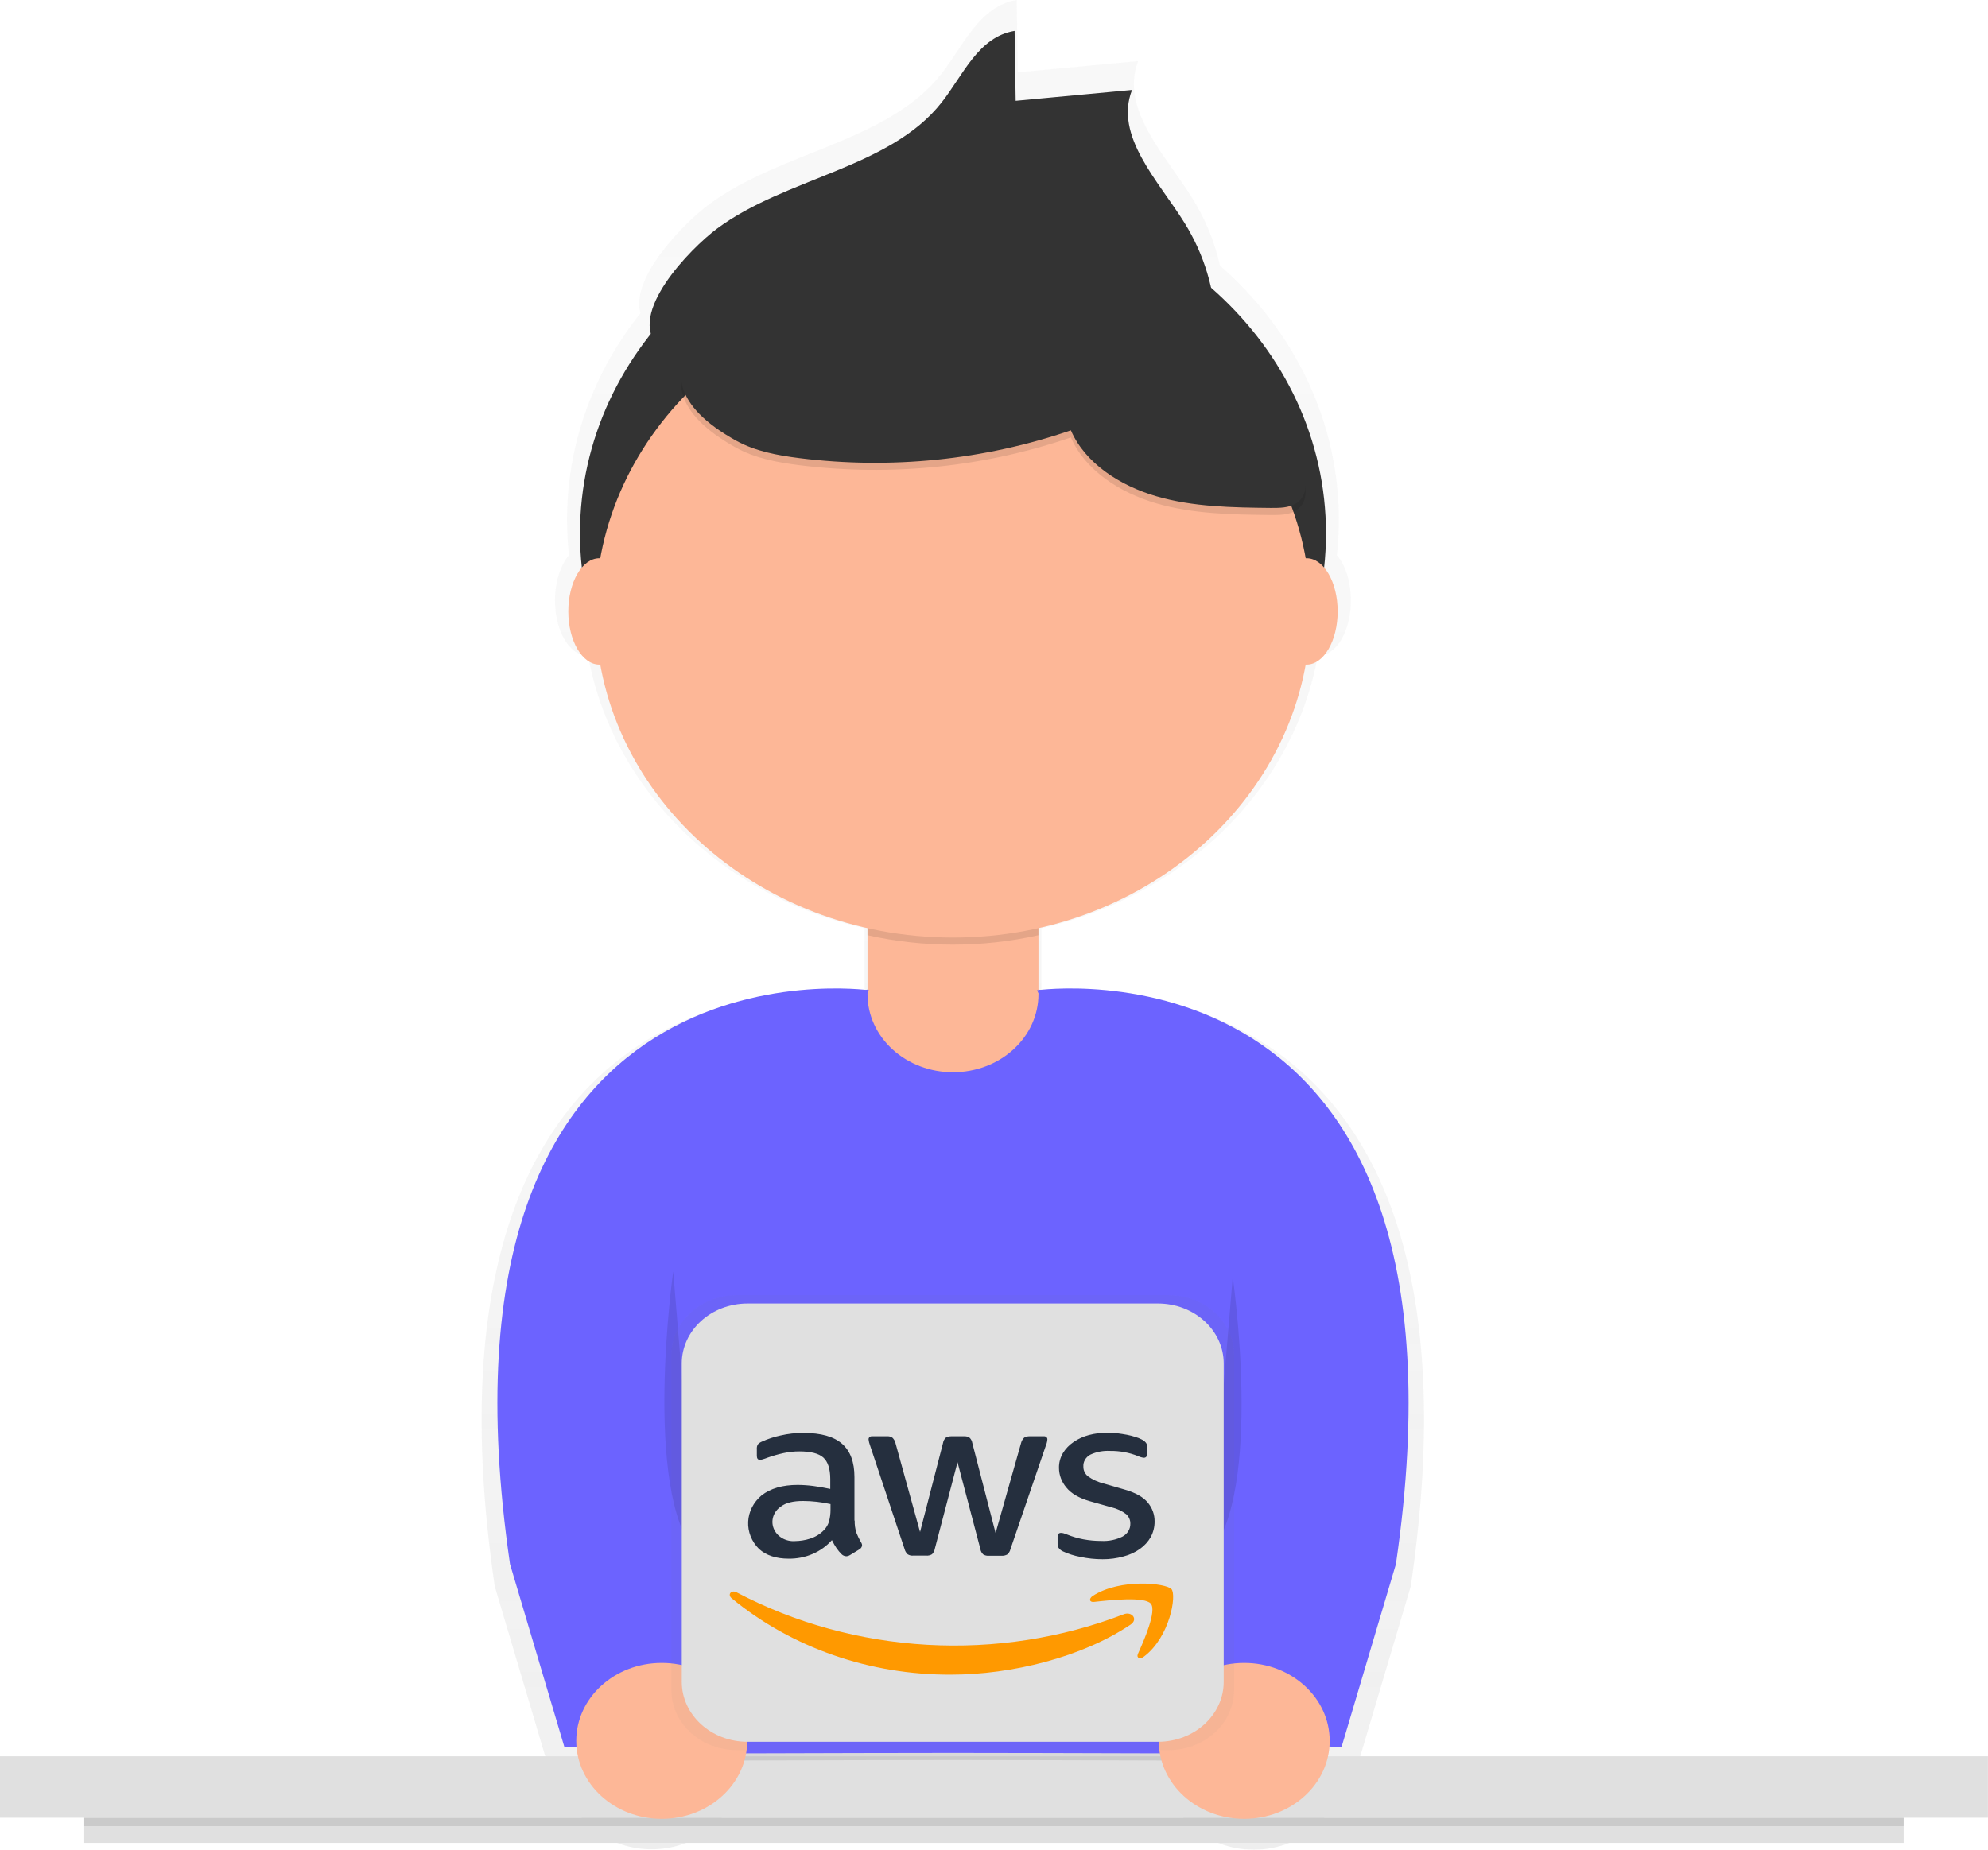 <svg width="707" height="658" viewBox="0 0 707 658" fill="none" xmlns="http://www.w3.org/2000/svg">
<g id="Group 2">
<g id="Group" opacity="0.7">
<path id="Vector" opacity="0.7" d="M370.999 352.918L370.353 352.778V330.194C395.34 324.562 417.97 312.371 435.445 295.127C452.92 277.883 464.473 256.343 468.676 233.17H468.994C475.312 233.17 480.426 224.406 480.426 213.604C480.426 206.898 478.455 200.992 475.455 197.465C475.907 193.334 476.137 189.147 476.145 184.903C476.165 168.004 472.428 151.276 465.158 135.732C457.889 120.189 447.24 106.153 433.854 94.475C432.016 86.125 428.738 78.094 424.141 70.681C414.395 55.012 398.178 38.703 404.792 21.715L361.976 25.712L361.582 -0.03C348.222 2.158 342.627 16.289 334.698 26.352C315.634 50.555 277.373 53.923 252.067 72.77C243.471 79.176 224.132 98.652 227.768 111.424C210.761 132.777 201.62 158.505 201.662 184.903C201.662 189.14 201.892 193.327 202.352 197.465C199.352 200.992 197.381 206.898 197.381 213.604C197.381 224.416 202.505 233.17 208.813 233.17H209.13C213.333 256.343 224.887 277.883 242.362 295.127C259.837 312.371 282.467 324.562 307.454 330.194V352.778L306.808 352.918C292.069 351.349 143.319 340.987 175.94 564.234L195.946 631.548L200.403 631.388C200.987 638.141 204.169 644.489 209.387 649.307C214.606 654.125 221.524 657.104 228.917 657.715C236.31 658.326 243.702 656.531 249.784 652.648C255.867 648.764 260.248 643.042 262.152 636.494C290.481 636.404 322.478 636.324 338.805 636.324C355.132 636.324 387.184 636.414 415.458 636.494C417.331 643.076 421.704 648.837 427.798 652.751C433.893 656.664 441.311 658.476 448.733 657.863C456.154 657.249 463.096 654.251 468.321 649.403C473.545 644.554 476.714 638.17 477.261 631.388L481.718 631.548L501.725 564.234C534.499 340.987 385.738 351.349 370.999 352.918Z" fill="url(#paint0_linear)"/>
</g>
<path id="Vector_2" d="M706.968 624.733H0V646.598H706.968V624.733Z" fill="#E0E0E0"/>
<path id="Vector_3" d="M677.007 646.608H29.96V655.552H677.007V646.608Z" fill="#E0E0E0"/>
<path id="Vector_4" opacity="0.1" d="M677.007 646.608H29.96V649.586H677.007V646.608Z" fill="black"/>
<path id="Vector_5" opacity="0.1" d="M211.78 626.402C211.78 626.402 306.644 626.062 338.903 626.062C371.163 626.062 466.026 626.402 466.026 626.402V613.8H211.78V626.402Z" fill="black"/>
<path id="Vector_6" d="M466.037 623.873C466.037 623.873 371.174 623.534 338.914 623.534C306.655 623.534 211.791 623.873 211.791 623.873V464.642C211.791 433.876 225.183 404.37 249.021 382.614C272.859 360.858 305.19 348.634 338.903 348.632V348.632C355.598 348.63 372.13 351.63 387.555 357.46C402.979 363.289 416.994 371.834 428.8 382.607C440.606 393.38 449.97 406.169 456.36 420.245C462.749 434.32 466.037 449.407 466.037 464.642V623.873Z" fill="#6C63FF"/>
<path id="Vector_7" d="M326.869 290.631H350.96C355.827 290.631 360.495 292.396 363.937 295.537C367.379 298.678 369.313 302.938 369.313 307.38V353.678C369.313 361.036 366.11 368.092 360.409 373.294C354.708 378.496 346.976 381.419 338.914 381.419V381.419C330.852 381.419 323.12 378.496 317.419 373.294C311.719 368.092 308.516 361.036 308.516 353.678V307.38C308.516 302.938 310.45 298.678 313.891 295.537C317.333 292.396 322.001 290.631 326.869 290.631V290.631Z" fill="#FDB797"/>
<path id="Vector_8" opacity="0.1" d="M308.505 332.663C328.473 337.147 349.334 337.147 369.302 332.663V293.15H308.505V332.663Z" fill="black"/>
<path id="Vector_9" d="M338.914 310.807C412.177 310.807 471.567 256.608 471.567 189.75C471.567 122.892 412.177 68.693 338.914 68.693C265.652 68.693 206.261 122.892 206.261 189.75C206.261 256.608 265.652 310.807 338.914 310.807Z" fill="#333333"/>
<path id="Vector_10" d="M338.914 333.502C409.122 333.502 466.037 281.562 466.037 217.491C466.037 153.42 409.122 101.481 338.914 101.481C268.706 101.481 211.791 153.42 211.791 217.491C211.791 281.562 268.706 333.502 338.914 333.502Z" fill="#FDB797"/>
<path id="Vector_11" d="M254.969 81.354C279.421 63.137 316.411 59.889 334.841 36.485C342.506 26.762 347.905 13.101 360.826 10.982L361.209 35.865L402.591 31.988C396.207 48.397 411.877 64.196 421.294 79.336C428.239 90.534 432.035 103.127 432.343 115.991C417.976 123.865 400.16 115.271 384.161 110.684C368.612 106.227 352.088 105.768 335.793 105.348C327.438 105.128 318.985 104.928 310.827 106.597C303.676 108.066 296.985 110.934 290.218 113.522C279.213 117.729 244.456 133.599 234.229 123.366C222.643 111.764 245.529 88.39 254.969 81.354Z" fill="#333333"/>
<path id="Vector_12" opacity="0.1" d="M261.878 159.311C268.624 163.039 276.552 164.508 284.359 165.487C316.922 169.546 350.08 166.146 380.843 155.594C385.88 167.246 398.178 175.25 411.252 179.058C424.327 182.865 438.289 183.055 452.01 183.205C455.032 183.205 458.273 183.205 460.77 181.676C466.88 177.908 463.924 169.284 460.365 163.388L442.658 134.128C437.424 125.474 432.036 116.64 423.933 110.085C413.771 101.88 400.28 98.033 386.975 95.605C355.528 89.895 323.062 90.883 292.101 98.493C259.009 106.617 216.5 134.248 261.878 159.311Z" fill="black"/>
<path id="Vector_13" d="M261.878 156.793C268.624 160.52 276.552 161.989 284.359 162.969C316.922 167.028 350.08 163.628 380.843 153.075C385.88 164.727 398.178 172.732 411.252 176.539C424.327 180.347 438.289 180.537 452.01 180.686C455.032 180.686 458.273 180.686 460.77 179.157C466.88 175.39 463.924 166.766 460.365 160.87L442.658 131.57C437.424 122.916 432.036 114.082 423.933 107.526C413.771 99.322 400.28 95.475 386.975 93.046C355.528 87.337 323.062 88.325 292.101 95.934C259.009 104.089 216.5 131.72 261.878 156.793Z" fill="#333333"/>
<path id="Vector_14" d="M464.658 236.408C470.766 236.408 475.717 227.939 475.717 217.491C475.717 207.044 470.766 198.574 464.658 198.574C458.549 198.574 453.598 207.044 453.598 217.491C453.598 227.939 458.549 236.408 464.658 236.408Z" fill="#FDB797"/>
<path id="Vector_15" d="M213.171 236.408C219.279 236.408 224.231 227.939 224.231 217.491C224.231 207.044 219.279 198.574 213.171 198.574C207.063 198.574 202.111 207.044 202.111 217.491C202.111 227.939 207.063 236.408 213.171 236.408Z" fill="#FDB797"/>
<path id="Vector_16" d="M368.798 352.249C368.798 352.249 529.593 329.395 496.436 556.379L477.097 621.445L421.82 619.446C421.82 619.446 457.748 543.788 435.639 493.343C413.53 442.897 368.798 352.249 368.798 352.249Z" fill="#6C63FF"/>
<path id="Vector_17" d="M309.02 352.249C309.02 352.249 148.268 329.395 181.382 556.379L200.72 621.445L255.998 619.446C255.998 619.446 220.07 543.788 242.179 493.343C264.287 442.897 309.02 352.249 309.02 352.249Z" fill="#6C63FF"/>
<path id="Vector_18" opacity="0.1" d="M239.419 452.271C239.419 452.271 228.359 530.217 247.709 552.912Z" fill="black"/>
<path id="Vector_19" opacity="0.1" d="M438.399 454.269C438.399 454.269 449.458 530.217 430.109 552.912Z" fill="black"/>
<path id="Vector_20" d="M442.483 646.997C459.272 646.997 472.881 634.577 472.881 619.256C472.881 603.936 459.272 591.515 442.483 591.515C425.695 591.515 412.085 603.936 412.085 619.256C412.085 634.577 425.695 646.997 442.483 646.997Z" fill="#FDB797"/>
<path id="Vector_21" d="M235.335 646.997C252.123 646.997 265.733 634.577 265.733 619.256C265.733 603.936 252.123 591.515 235.335 591.515C218.546 591.515 204.936 603.936 204.936 619.256C204.936 634.577 218.546 646.997 235.335 646.997Z" fill="#FDB797"/>
<g id="Group_2" opacity="0.7">
<path id="Vector_22" opacity="0.7" d="M415.534 460.685H262.13C249.224 460.685 238.762 470.233 238.762 482.01V601.249C238.762 613.026 249.224 622.574 262.13 622.574H415.534C428.44 622.574 438.902 613.026 438.902 601.249V482.01C438.902 470.233 428.44 460.685 415.534 460.685Z" fill="url(#paint1_linear)"/>
</g>
<path id="Vector_23" d="M411.822 463.683H265.831C252.926 463.683 242.463 473.231 242.463 485.008V598.251C242.463 610.029 252.926 619.576 265.831 619.576H411.822C424.728 619.576 435.19 610.029 435.19 598.251V485.008C435.19 473.231 424.728 463.683 411.822 463.683Z" fill="#E0E0E0"/>
<g id="Group 1">
<path id="Vector_24" d="M303.955 540.911C303.916 542.349 304.112 543.784 304.536 545.169C305.001 546.354 305.561 547.506 306.211 548.616C306.446 548.943 306.575 549.324 306.583 549.715C306.552 550.009 306.445 550.293 306.272 550.543C306.099 550.792 305.864 551.002 305.587 551.154L302.302 553.153C301.902 553.415 301.426 553.565 300.933 553.583C300.334 553.547 299.772 553.308 299.356 552.913C298.651 552.22 298.02 551.467 297.473 550.665C296.947 549.855 296.378 548.946 295.852 547.837C294.004 549.937 291.653 551.624 288.981 552.769C286.309 553.914 283.386 554.486 280.434 554.442C276.054 554.442 272.517 553.293 269.943 550.995C267.299 548.359 265.907 544.874 266.074 541.304C266.24 537.733 267.95 534.369 270.83 531.948C274.028 529.459 278.277 528.21 283.675 528.21C285.537 528.223 287.395 528.35 289.238 528.59C291.176 528.83 293.169 529.209 295.272 529.639V526.142C295.272 522.504 294.429 519.966 292.808 518.487C291.187 517.008 288.296 516.288 284.256 516.288C282.348 516.288 280.447 516.496 278.594 516.908C276.667 517.328 274.775 517.872 272.933 518.537C272.335 518.78 271.721 518.986 271.093 519.156C270.82 519.237 270.537 519.284 270.25 519.296C269.516 519.296 269.155 518.817 269.155 517.817V515.469C269.098 514.888 269.227 514.305 269.527 513.79C269.923 513.356 270.426 513.014 270.995 512.791C273.086 511.842 275.291 511.117 277.565 510.632C280.237 510.006 282.987 509.7 285.745 509.723C291.987 509.723 296.553 511.012 299.488 513.6C302.422 516.188 303.868 520.106 303.868 525.372V540.911H303.955ZM282.668 548.186C284.506 548.168 286.33 547.878 288.066 547.327C289.992 546.718 291.71 545.661 293.049 544.259C293.895 543.376 294.506 542.326 294.834 541.191C295.195 539.827 295.371 538.428 295.359 537.024V535.025C293.767 534.673 292.155 534.403 290.53 534.216C288.896 534.026 287.25 533.929 285.603 533.926C282.087 533.926 279.514 534.546 277.784 535.845C276.472 536.715 275.505 537.95 275.028 539.365C274.551 540.78 274.59 542.297 275.14 543.69C275.689 545.083 276.719 546.275 278.075 547.088C279.43 547.9 281.038 548.289 282.657 548.196L282.668 548.186ZM324.783 553.353C324.077 553.419 323.369 553.249 322.79 552.873C322.243 552.355 321.864 551.708 321.695 551.005L309.376 514.03C309.137 513.409 308.979 512.765 308.905 512.111C308.879 511.952 308.893 511.791 308.946 511.638C308.999 511.485 309.09 511.345 309.212 511.229C309.333 511.113 309.483 511.025 309.648 510.97C309.813 510.915 309.989 510.895 310.164 510.912H315.3C316.024 510.831 316.756 511.002 317.348 511.392C317.894 511.911 318.273 512.557 318.443 513.26L327.203 544.949L335.383 513.26C335.49 512.557 335.839 511.903 336.379 511.392C337.01 511.039 337.744 510.871 338.482 510.912H342.676C343.417 510.84 344.162 511.01 344.778 511.392C345.327 511.897 345.678 512.554 345.775 513.26L354.064 545.328L363.142 513.26C363.322 512.561 363.699 511.916 364.237 511.392C364.847 511.038 365.564 510.87 366.285 510.912H371.158C371.336 510.889 371.518 510.903 371.69 510.955C371.861 511.007 372.016 511.095 372.144 511.211C372.271 511.328 372.367 511.47 372.424 511.626C372.481 511.782 372.498 511.948 372.472 512.111C372.458 512.37 372.422 512.627 372.362 512.881C372.279 513.29 372.154 513.691 371.99 514.08L359.353 551.055C359.198 551.762 358.817 552.412 358.258 552.923C357.666 553.27 356.968 553.438 356.265 553.403H351.754C351.013 553.475 350.268 553.305 349.651 552.923C349.103 552.397 348.754 551.725 348.655 551.005L340.53 520.136L332.448 550.955C332.326 551.669 331.98 552.335 331.452 552.873C330.831 553.246 330.089 553.415 329.349 553.353H324.783ZM392.172 554.642C389.45 554.646 386.738 554.357 384.09 553.783C381.994 553.393 379.965 552.747 378.057 551.864C377.384 551.573 376.82 551.107 376.436 550.525C376.231 550.103 376.123 549.647 376.118 549.186V546.747C376.118 545.748 376.534 545.268 377.323 545.268C377.643 545.268 377.961 545.316 378.265 545.408C378.582 545.508 379.053 545.698 379.579 545.888C381.432 546.633 383.366 547.196 385.35 547.567C387.404 547.946 389.495 548.137 391.591 548.136C394.258 548.281 396.916 547.734 399.257 546.558C400.11 546.087 400.812 545.418 401.291 544.619C401.77 543.821 402.009 542.921 401.983 542.011C402.002 541.395 401.887 540.782 401.644 540.208C401.402 539.633 401.037 539.108 400.571 538.663C399.036 537.474 397.223 536.623 395.271 536.175L387.616 534.016C383.784 532.917 380.958 531.288 379.228 529.13C377.543 527.144 376.623 524.706 376.611 522.194C376.567 520.34 377.054 518.508 378.024 516.878C378.96 515.337 380.249 513.998 381.802 512.951C383.443 511.82 385.299 510.976 387.277 510.462C389.412 509.902 391.626 509.63 393.847 509.653C395.022 509.644 396.196 509.708 397.362 509.843C398.567 509.983 399.673 510.182 400.768 510.372C401.863 510.562 402.815 510.852 403.757 511.142C404.518 511.358 405.252 511.646 405.947 512.001C406.566 512.286 407.106 512.696 407.524 513.2C407.865 513.666 408.03 514.22 407.995 514.779V517.028C407.995 518.027 407.579 518.557 406.79 518.557C406.092 518.485 405.416 518.292 404.797 517.987C401.627 516.707 398.19 516.07 394.723 516.118C392.309 515.988 389.9 516.45 387.748 517.457C386.948 517.892 386.294 518.519 385.86 519.27C385.425 520.021 385.226 520.867 385.284 521.715C385.27 522.35 385.403 522.982 385.675 523.567C385.947 524.153 386.351 524.679 386.861 525.112C388.564 526.344 390.529 527.239 392.632 527.74L400.078 529.899C403.856 530.998 406.582 532.527 408.203 534.496C409.804 536.423 410.652 538.783 410.612 541.201C410.638 543.125 410.17 545.029 409.243 546.757C408.311 548.394 407.004 549.829 405.411 550.965C403.678 552.194 401.699 553.104 399.585 553.643C397.155 554.323 394.626 554.66 392.084 554.642H392.172Z" fill="#252F3E"/>
<path id="Vector_25" d="M402.082 577.886C384.824 589.518 359.759 595.694 338.208 595.694C309.415 595.83 281.603 586.151 260.22 568.553C258.599 567.213 260.066 565.395 262.004 566.444C282.717 577.347 305.915 583.725 329.78 585.079C353.645 586.433 377.53 582.726 399.563 574.249C402.443 573.049 404.918 575.967 402.082 577.886V577.886Z" fill="#FF9900"/>
<path id="Vector_26" d="M409.265 570.441C407.075 567.853 394.69 569.192 389.073 569.822C387.397 570.011 387.134 568.672 388.657 567.663C398.512 561.347 414.719 563.166 416.613 565.275C418.507 567.383 416.087 582.263 406.856 589.258C405.444 590.358 404.075 589.788 404.666 588.349C406.801 583.642 411.466 572.969 409.265 570.441Z" fill="#FF9900"/>
</g>
</g>
<defs>
<linearGradient id="paint0_linear" x1="338.903" y1="657.99" x2="338.903" y2="-0" gradientUnits="userSpaceOnUse">
<stop stop-color="#808080" stop-opacity="0.25"/>
<stop offset="0.54" stop-color="#808080" stop-opacity="0.12"/>
<stop offset="1" stop-color="#808080" stop-opacity="0.1"/>
</linearGradient>
<linearGradient id="paint1_linear" x1="62166.1" y1="101318" x2="62166.1" y2="75091.6" gradientUnits="userSpaceOnUse">
<stop stop-color="#808080" stop-opacity="0.25"/>
<stop offset="0.54" stop-color="#808080" stop-opacity="0.12"/>
<stop offset="1" stop-color="#808080" stop-opacity="0.1"/>
</linearGradient>
</defs>
</svg>
